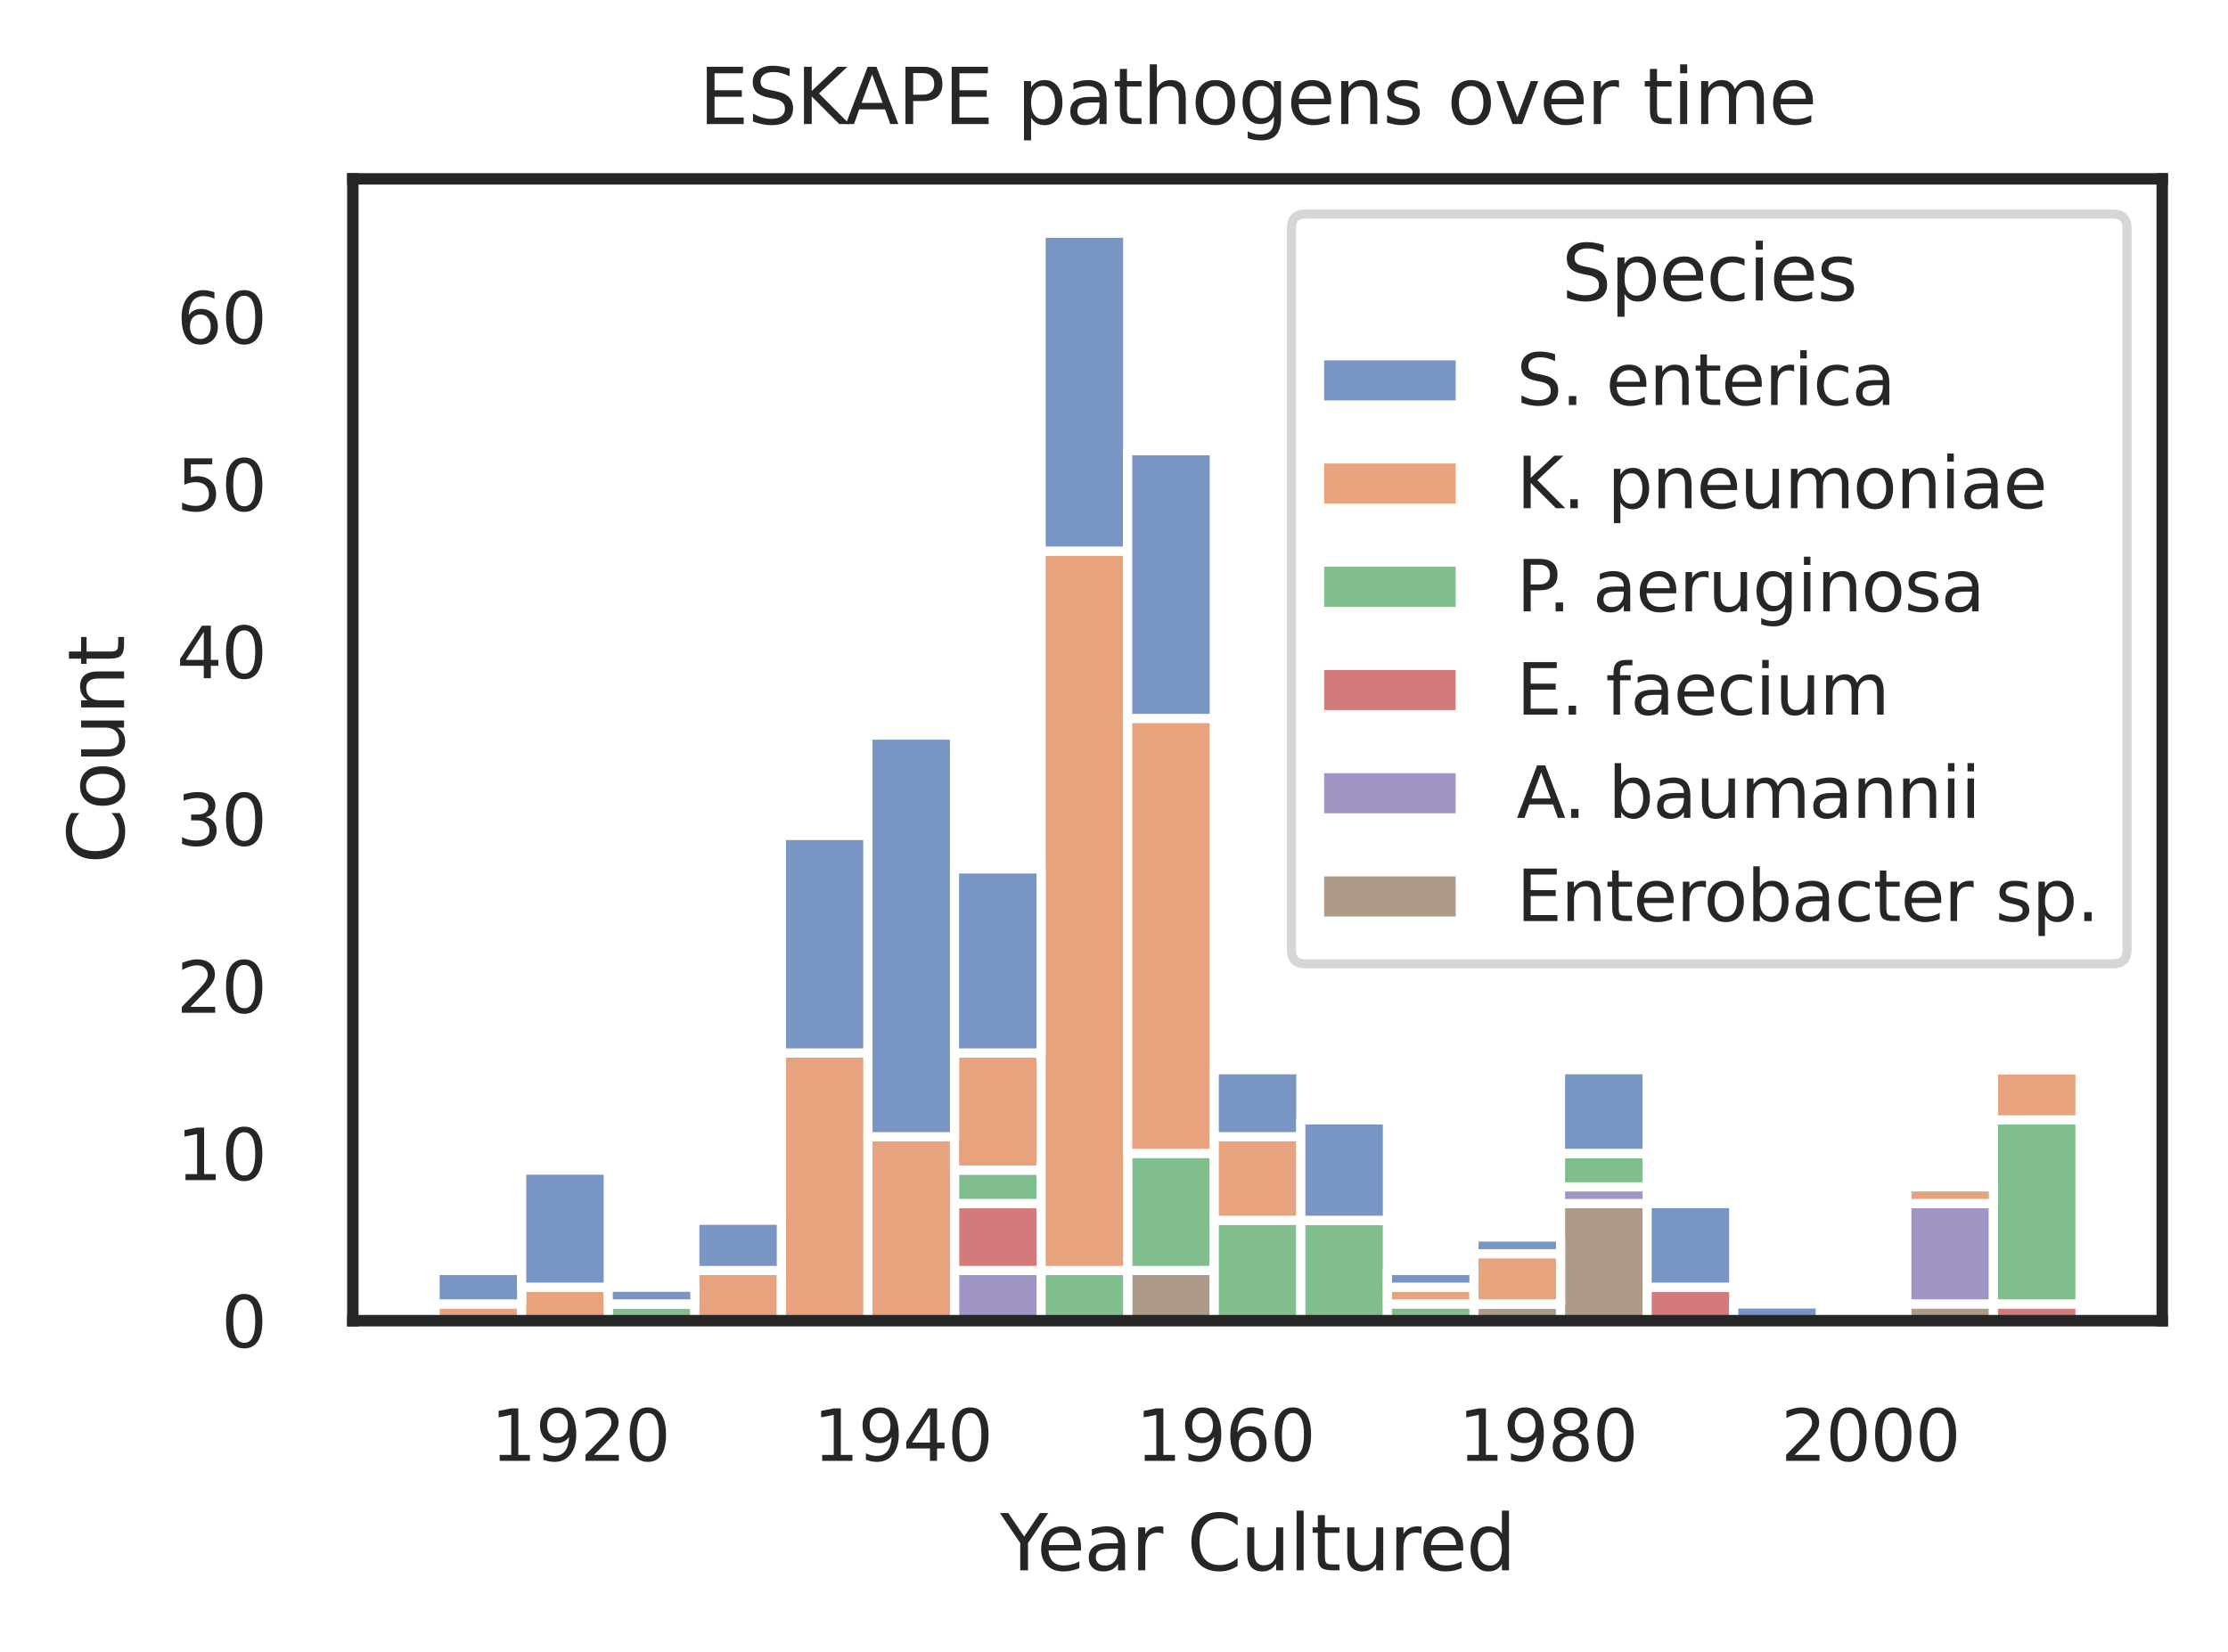 <?xml version="1.0" encoding="utf-8" standalone="no"?>
<!DOCTYPE svg PUBLIC "-//W3C//DTD SVG 1.1//EN"
  "http://www.w3.org/Graphics/SVG/1.1/DTD/svg11.dtd">
<svg xmlns:xlink="http://www.w3.org/1999/xlink" width="243.918pt" height="180.892pt" viewBox="0 0 243.918 180.892" xmlns="http://www.w3.org/2000/svg" version="1.1">
 <defs>
  <style type="text/css">*{stroke-linejoin: round; stroke-linecap: butt}</style>
 </defs>
 <g id="figure_1">
  <g id="patch_1">
   <path d="M 0 180.892 
L 243.918 180.892 
L 243.918 0 
L 0 0 
z
" style="fill: #ffffff"/>
  </g>
  <g id="axes_1">
   <g id="patch_2">
    <path d="M 38.628 144.611 
L 236.718 144.611 
L 236.718 19.583 
L 38.628 19.583 
z
" style="fill: #ffffff"/>
   </g>
   <g id="matplotlib.axis_1">
    <g id="xtick_1">
     <g id="text_1">
      <!-- 1920 -->
      <g style="fill: #262626" transform="translate(53.723 159.961)scale(0.077 -0.077)">
       <defs>
        <path id="DejaVuSans-31" d="M 794 531 
L 1825 531 
L 1825 4091 
L 703 3866 
L 703 4441 
L 1819 4666 
L 2450 4666 
L 2450 531 
L 3481 531 
L 3481 0 
L 794 0 
L 794 531 
z
" transform="scale(0.016)"/>
        <path id="DejaVuSans-39" d="M 703 97 
L 703 672 
Q 941 559 1184 500 
Q 1428 441 1663 441 
Q 2288 441 2617 861 
Q 2947 1281 2994 2138 
Q 2813 1869 2534 1725 
Q 2256 1581 1919 1581 
Q 1219 1581 811 2004 
Q 403 2428 403 3163 
Q 403 3881 828 4315 
Q 1253 4750 1959 4750 
Q 2769 4750 3195 4129 
Q 3622 3509 3622 2328 
Q 3622 1225 3098 567 
Q 2575 -91 1691 -91 
Q 1453 -91 1209 -44 
Q 966 3 703 97 
z
M 1959 2075 
Q 2384 2075 2632 2365 
Q 2881 2656 2881 3163 
Q 2881 3666 2632 3958 
Q 2384 4250 1959 4250 
Q 1534 4250 1286 3958 
Q 1038 3666 1038 3163 
Q 1038 2656 1286 2365 
Q 1534 2075 1959 2075 
z
" transform="scale(0.016)"/>
        <path id="DejaVuSans-32" d="M 1228 531 
L 3431 531 
L 3431 0 
L 469 0 
L 469 531 
Q 828 903 1448 1529 
Q 2069 2156 2228 2338 
Q 2531 2678 2651 2914 
Q 2772 3150 2772 3378 
Q 2772 3750 2511 3984 
Q 2250 4219 1831 4219 
Q 1534 4219 1204 4116 
Q 875 4013 500 3803 
L 500 4441 
Q 881 4594 1212 4672 
Q 1544 4750 1819 4750 
Q 2544 4750 2975 4387 
Q 3406 4025 3406 3419 
Q 3406 3131 3298 2873 
Q 3191 2616 2906 2266 
Q 2828 2175 2409 1742 
Q 1991 1309 1228 531 
z
" transform="scale(0.016)"/>
        <path id="DejaVuSans-30" d="M 2034 4250 
Q 1547 4250 1301 3770 
Q 1056 3291 1056 2328 
Q 1056 1369 1301 889 
Q 1547 409 2034 409 
Q 2525 409 2770 889 
Q 3016 1369 3016 2328 
Q 3016 3291 2770 3770 
Q 2525 4250 2034 4250 
z
M 2034 4750 
Q 2819 4750 3233 4129 
Q 3647 3509 3647 2328 
Q 3647 1150 3233 529 
Q 2819 -91 2034 -91 
Q 1250 -91 836 529 
Q 422 1150 422 2328 
Q 422 3509 836 4129 
Q 1250 4750 2034 4750 
z
" transform="scale(0.016)"/>
       </defs>
       <use xlink:href="#DejaVuSans-31"/>
       <use xlink:href="#DejaVuSans-39" x="63.623"/>
       <use xlink:href="#DejaVuSans-32" x="127.246"/>
       <use xlink:href="#DejaVuSans-30" x="190.869"/>
      </g>
     </g>
    </g>
    <g id="xtick_2">
     <g id="text_2">
      <!-- 1940 -->
      <g style="fill: #262626" transform="translate(89.033 159.961)scale(0.077 -0.077)">
       <defs>
        <path id="DejaVuSans-34" d="M 2419 4116 
L 825 1625 
L 2419 1625 
L 2419 4116 
z
M 2253 4666 
L 3047 4666 
L 3047 1625 
L 3713 1625 
L 3713 1100 
L 3047 1100 
L 3047 0 
L 2419 0 
L 2419 1100 
L 313 1100 
L 313 1709 
L 2253 4666 
z
" transform="scale(0.016)"/>
       </defs>
       <use xlink:href="#DejaVuSans-31"/>
       <use xlink:href="#DejaVuSans-39" x="63.623"/>
       <use xlink:href="#DejaVuSans-34" x="127.246"/>
       <use xlink:href="#DejaVuSans-30" x="190.869"/>
      </g>
     </g>
    </g>
    <g id="xtick_3">
     <g id="text_3">
      <!-- 1960 -->
      <g style="fill: #262626" transform="translate(124.344 159.961)scale(0.077 -0.077)">
       <defs>
        <path id="DejaVuSans-36" d="M 2113 2584 
Q 1688 2584 1439 2293 
Q 1191 2003 1191 1497 
Q 1191 994 1439 701 
Q 1688 409 2113 409 
Q 2538 409 2786 701 
Q 3034 994 3034 1497 
Q 3034 2003 2786 2293 
Q 2538 2584 2113 2584 
z
M 3366 4563 
L 3366 3988 
Q 3128 4100 2886 4159 
Q 2644 4219 2406 4219 
Q 1781 4219 1451 3797 
Q 1122 3375 1075 2522 
Q 1259 2794 1537 2939 
Q 1816 3084 2150 3084 
Q 2853 3084 3261 2657 
Q 3669 2231 3669 1497 
Q 3669 778 3244 343 
Q 2819 -91 2113 -91 
Q 1303 -91 875 529 
Q 447 1150 447 2328 
Q 447 3434 972 4092 
Q 1497 4750 2381 4750 
Q 2619 4750 2861 4703 
Q 3103 4656 3366 4563 
z
" transform="scale(0.016)"/>
       </defs>
       <use xlink:href="#DejaVuSans-31"/>
       <use xlink:href="#DejaVuSans-39" x="63.623"/>
       <use xlink:href="#DejaVuSans-36" x="127.246"/>
       <use xlink:href="#DejaVuSans-30" x="190.869"/>
      </g>
     </g>
    </g>
    <g id="xtick_4">
     <g id="text_4">
      <!-- 1980 -->
      <g style="fill: #262626" transform="translate(159.654 159.961)scale(0.077 -0.077)">
       <defs>
        <path id="DejaVuSans-38" d="M 2034 2216 
Q 1584 2216 1326 1975 
Q 1069 1734 1069 1313 
Q 1069 891 1326 650 
Q 1584 409 2034 409 
Q 2484 409 2743 651 
Q 3003 894 3003 1313 
Q 3003 1734 2745 1975 
Q 2488 2216 2034 2216 
z
M 1403 2484 
Q 997 2584 770 2862 
Q 544 3141 544 3541 
Q 544 4100 942 4425 
Q 1341 4750 2034 4750 
Q 2731 4750 3128 4425 
Q 3525 4100 3525 3541 
Q 3525 3141 3298 2862 
Q 3072 2584 2669 2484 
Q 3125 2378 3379 2068 
Q 3634 1759 3634 1313 
Q 3634 634 3220 271 
Q 2806 -91 2034 -91 
Q 1263 -91 848 271 
Q 434 634 434 1313 
Q 434 1759 690 2068 
Q 947 2378 1403 2484 
z
M 1172 3481 
Q 1172 3119 1398 2916 
Q 1625 2713 2034 2713 
Q 2441 2713 2670 2916 
Q 2900 3119 2900 3481 
Q 2900 3844 2670 4047 
Q 2441 4250 2034 4250 
Q 1625 4250 1398 4047 
Q 1172 3844 1172 3481 
z
" transform="scale(0.016)"/>
       </defs>
       <use xlink:href="#DejaVuSans-31"/>
       <use xlink:href="#DejaVuSans-39" x="63.623"/>
       <use xlink:href="#DejaVuSans-38" x="127.246"/>
       <use xlink:href="#DejaVuSans-30" x="190.869"/>
      </g>
     </g>
    </g>
    <g id="xtick_5">
     <g id="text_5">
      <!-- 2000 -->
      <g style="fill: #262626" transform="translate(194.964 159.961)scale(0.077 -0.077)">
       <use xlink:href="#DejaVuSans-32"/>
       <use xlink:href="#DejaVuSans-30" x="63.623"/>
       <use xlink:href="#DejaVuSans-30" x="127.246"/>
       <use xlink:href="#DejaVuSans-30" x="190.869"/>
      </g>
     </g>
    </g>
    <g id="text_6">
     <!-- Year Cultured -->
     <g style="fill: #262626" transform="translate(109.492 171.946)scale(0.084 -0.084)">
      <defs>
       <path id="DejaVuSans-59" d="M -13 4666 
L 666 4666 
L 1959 2747 
L 3244 4666 
L 3922 4666 
L 2272 2222 
L 2272 0 
L 1638 0 
L 1638 2222 
L -13 4666 
z
" transform="scale(0.016)"/>
       <path id="DejaVuSans-65" d="M 3597 1894 
L 3597 1613 
L 953 1613 
Q 991 1019 1311 708 
Q 1631 397 2203 397 
Q 2534 397 2845 478 
Q 3156 559 3463 722 
L 3463 178 
Q 3153 47 2828 -22 
Q 2503 -91 2169 -91 
Q 1331 -91 842 396 
Q 353 884 353 1716 
Q 353 2575 817 3079 
Q 1281 3584 2069 3584 
Q 2775 3584 3186 3129 
Q 3597 2675 3597 1894 
z
M 3022 2063 
Q 3016 2534 2758 2815 
Q 2500 3097 2075 3097 
Q 1594 3097 1305 2825 
Q 1016 2553 972 2059 
L 3022 2063 
z
" transform="scale(0.016)"/>
       <path id="DejaVuSans-61" d="M 2194 1759 
Q 1497 1759 1228 1600 
Q 959 1441 959 1056 
Q 959 750 1161 570 
Q 1363 391 1709 391 
Q 2188 391 2477 730 
Q 2766 1069 2766 1631 
L 2766 1759 
L 2194 1759 
z
M 3341 1997 
L 3341 0 
L 2766 0 
L 2766 531 
Q 2569 213 2275 61 
Q 1981 -91 1556 -91 
Q 1019 -91 701 211 
Q 384 513 384 1019 
Q 384 1609 779 1909 
Q 1175 2209 1959 2209 
L 2766 2209 
L 2766 2266 
Q 2766 2663 2505 2880 
Q 2244 3097 1772 3097 
Q 1472 3097 1187 3025 
Q 903 2953 641 2809 
L 641 3341 
Q 956 3463 1253 3523 
Q 1550 3584 1831 3584 
Q 2591 3584 2966 3190 
Q 3341 2797 3341 1997 
z
" transform="scale(0.016)"/>
       <path id="DejaVuSans-72" d="M 2631 2963 
Q 2534 3019 2420 3045 
Q 2306 3072 2169 3072 
Q 1681 3072 1420 2755 
Q 1159 2438 1159 1844 
L 1159 0 
L 581 0 
L 581 3500 
L 1159 3500 
L 1159 2956 
Q 1341 3275 1631 3429 
Q 1922 3584 2338 3584 
Q 2397 3584 2469 3576 
Q 2541 3569 2628 3553 
L 2631 2963 
z
" transform="scale(0.016)"/>
       <path id="DejaVuSans-20" transform="scale(0.016)"/>
       <path id="DejaVuSans-43" d="M 4122 4306 
L 4122 3641 
Q 3803 3938 3442 4084 
Q 3081 4231 2675 4231 
Q 1875 4231 1450 3742 
Q 1025 3253 1025 2328 
Q 1025 1406 1450 917 
Q 1875 428 2675 428 
Q 3081 428 3442 575 
Q 3803 722 4122 1019 
L 4122 359 
Q 3791 134 3420 21 
Q 3050 -91 2638 -91 
Q 1578 -91 968 557 
Q 359 1206 359 2328 
Q 359 3453 968 4101 
Q 1578 4750 2638 4750 
Q 3056 4750 3426 4639 
Q 3797 4528 4122 4306 
z
" transform="scale(0.016)"/>
       <path id="DejaVuSans-75" d="M 544 1381 
L 544 3500 
L 1119 3500 
L 1119 1403 
Q 1119 906 1312 657 
Q 1506 409 1894 409 
Q 2359 409 2629 706 
Q 2900 1003 2900 1516 
L 2900 3500 
L 3475 3500 
L 3475 0 
L 2900 0 
L 2900 538 
Q 2691 219 2414 64 
Q 2138 -91 1772 -91 
Q 1169 -91 856 284 
Q 544 659 544 1381 
z
M 1991 3584 
L 1991 3584 
z
" transform="scale(0.016)"/>
       <path id="DejaVuSans-6c" d="M 603 4863 
L 1178 4863 
L 1178 0 
L 603 0 
L 603 4863 
z
" transform="scale(0.016)"/>
       <path id="DejaVuSans-74" d="M 1172 4494 
L 1172 3500 
L 2356 3500 
L 2356 3053 
L 1172 3053 
L 1172 1153 
Q 1172 725 1289 603 
Q 1406 481 1766 481 
L 2356 481 
L 2356 0 
L 1766 0 
Q 1100 0 847 248 
Q 594 497 594 1153 
L 594 3053 
L 172 3053 
L 172 3500 
L 594 3500 
L 594 4494 
L 1172 4494 
z
" transform="scale(0.016)"/>
       <path id="DejaVuSans-64" d="M 2906 2969 
L 2906 4863 
L 3481 4863 
L 3481 0 
L 2906 0 
L 2906 525 
Q 2725 213 2448 61 
Q 2172 -91 1784 -91 
Q 1150 -91 751 415 
Q 353 922 353 1747 
Q 353 2572 751 3078 
Q 1150 3584 1784 3584 
Q 2172 3584 2448 3432 
Q 2725 3281 2906 2969 
z
M 947 1747 
Q 947 1113 1208 752 
Q 1469 391 1925 391 
Q 2381 391 2643 752 
Q 2906 1113 2906 1747 
Q 2906 2381 2643 2742 
Q 2381 3103 1925 3103 
Q 1469 3103 1208 2742 
Q 947 2381 947 1747 
z
" transform="scale(0.016)"/>
      </defs>
      <use xlink:href="#DejaVuSans-59"/>
      <use xlink:href="#DejaVuSans-65" x="47.834"/>
      <use xlink:href="#DejaVuSans-61" x="109.357"/>
      <use xlink:href="#DejaVuSans-72" x="170.637"/>
      <use xlink:href="#DejaVuSans-20" x="211.75"/>
      <use xlink:href="#DejaVuSans-43" x="243.537"/>
      <use xlink:href="#DejaVuSans-75" x="313.361"/>
      <use xlink:href="#DejaVuSans-6c" x="376.74"/>
      <use xlink:href="#DejaVuSans-74" x="404.523"/>
      <use xlink:href="#DejaVuSans-75" x="443.732"/>
      <use xlink:href="#DejaVuSans-72" x="507.111"/>
      <use xlink:href="#DejaVuSans-65" x="545.975"/>
      <use xlink:href="#DejaVuSans-64" x="607.498"/>
     </g>
    </g>
   </g>
   <g id="matplotlib.axis_2">
    <g id="ytick_1">
     <g id="text_7">
      <!-- 0 -->
      <g style="fill: #262626" transform="translate(24.229 147.536)scale(0.077 -0.077)">
       <use xlink:href="#DejaVuSans-30"/>
      </g>
     </g>
    </g>
    <g id="ytick_2">
     <g id="text_8">
      <!-- 10 -->
      <g style="fill: #262626" transform="translate(19.33 129.217)scale(0.077 -0.077)">
       <use xlink:href="#DejaVuSans-31"/>
       <use xlink:href="#DejaVuSans-30" x="63.623"/>
      </g>
     </g>
    </g>
    <g id="ytick_3">
     <g id="text_9">
      <!-- 20 -->
      <g style="fill: #262626" transform="translate(19.33 110.898)scale(0.077 -0.077)">
       <use xlink:href="#DejaVuSans-32"/>
       <use xlink:href="#DejaVuSans-30" x="63.623"/>
      </g>
     </g>
    </g>
    <g id="ytick_4">
     <g id="text_10">
      <!-- 30 -->
      <g style="fill: #262626" transform="translate(19.33 92.579)scale(0.077 -0.077)">
       <defs>
        <path id="DejaVuSans-33" d="M 2597 2516 
Q 3050 2419 3304 2112 
Q 3559 1806 3559 1356 
Q 3559 666 3084 287 
Q 2609 -91 1734 -91 
Q 1441 -91 1130 -33 
Q 819 25 488 141 
L 488 750 
Q 750 597 1062 519 
Q 1375 441 1716 441 
Q 2309 441 2620 675 
Q 2931 909 2931 1356 
Q 2931 1769 2642 2001 
Q 2353 2234 1838 2234 
L 1294 2234 
L 1294 2753 
L 1863 2753 
Q 2328 2753 2575 2939 
Q 2822 3125 2822 3475 
Q 2822 3834 2567 4026 
Q 2313 4219 1838 4219 
Q 1578 4219 1281 4162 
Q 984 4106 628 3988 
L 628 4550 
Q 988 4650 1302 4700 
Q 1616 4750 1894 4750 
Q 2613 4750 3031 4423 
Q 3450 4097 3450 3541 
Q 3450 3153 3228 2886 
Q 3006 2619 2597 2516 
z
" transform="scale(0.016)"/>
       </defs>
       <use xlink:href="#DejaVuSans-33"/>
       <use xlink:href="#DejaVuSans-30" x="63.623"/>
      </g>
     </g>
    </g>
    <g id="ytick_5">
     <g id="text_11">
      <!-- 40 -->
      <g style="fill: #262626" transform="translate(19.33 74.26)scale(0.077 -0.077)">
       <use xlink:href="#DejaVuSans-34"/>
       <use xlink:href="#DejaVuSans-30" x="63.623"/>
      </g>
     </g>
    </g>
    <g id="ytick_6">
     <g id="text_12">
      <!-- 50 -->
      <g style="fill: #262626" transform="translate(19.33 55.94)scale(0.077 -0.077)">
       <defs>
        <path id="DejaVuSans-35" d="M 691 4666 
L 3169 4666 
L 3169 4134 
L 1269 4134 
L 1269 2991 
Q 1406 3038 1543 3061 
Q 1681 3084 1819 3084 
Q 2600 3084 3056 2656 
Q 3513 2228 3513 1497 
Q 3513 744 3044 326 
Q 2575 -91 1722 -91 
Q 1428 -91 1123 -41 
Q 819 9 494 109 
L 494 744 
Q 775 591 1075 516 
Q 1375 441 1709 441 
Q 2250 441 2565 725 
Q 2881 1009 2881 1497 
Q 2881 1984 2565 2268 
Q 2250 2553 1709 2553 
Q 1456 2553 1204 2497 
Q 953 2441 691 2322 
L 691 4666 
z
" transform="scale(0.016)"/>
       </defs>
       <use xlink:href="#DejaVuSans-35"/>
       <use xlink:href="#DejaVuSans-30" x="63.623"/>
      </g>
     </g>
    </g>
    <g id="ytick_7">
     <g id="text_13">
      <!-- 60 -->
      <g style="fill: #262626" transform="translate(19.33 37.621)scale(0.077 -0.077)">
       <use xlink:href="#DejaVuSans-36"/>
       <use xlink:href="#DejaVuSans-30" x="63.623"/>
      </g>
     </g>
    </g>
    <g id="text_14">
     <!-- Count -->
     <g style="fill: #262626" transform="translate(13.583 94.569)rotate(-90)scale(0.084 -0.084)">
      <defs>
       <path id="DejaVuSans-6f" d="M 1959 3097 
Q 1497 3097 1228 2736 
Q 959 2375 959 1747 
Q 959 1119 1226 758 
Q 1494 397 1959 397 
Q 2419 397 2687 759 
Q 2956 1122 2956 1747 
Q 2956 2369 2687 2733 
Q 2419 3097 1959 3097 
z
M 1959 3584 
Q 2709 3584 3137 3096 
Q 3566 2609 3566 1747 
Q 3566 888 3137 398 
Q 2709 -91 1959 -91 
Q 1206 -91 779 398 
Q 353 888 353 1747 
Q 353 2609 779 3096 
Q 1206 3584 1959 3584 
z
" transform="scale(0.016)"/>
       <path id="DejaVuSans-6e" d="M 3513 2113 
L 3513 0 
L 2938 0 
L 2938 2094 
Q 2938 2591 2744 2837 
Q 2550 3084 2163 3084 
Q 1697 3084 1428 2787 
Q 1159 2491 1159 1978 
L 1159 0 
L 581 0 
L 581 3500 
L 1159 3500 
L 1159 2956 
Q 1366 3272 1645 3428 
Q 1925 3584 2291 3584 
Q 2894 3584 3203 3211 
Q 3513 2838 3513 2113 
z
" transform="scale(0.016)"/>
      </defs>
      <use xlink:href="#DejaVuSans-43"/>
      <use xlink:href="#DejaVuSans-6f" x="69.824"/>
      <use xlink:href="#DejaVuSans-75" x="131.006"/>
      <use xlink:href="#DejaVuSans-6e" x="194.385"/>
      <use xlink:href="#DejaVuSans-74" x="257.764"/>
     </g>
    </g>
   </g>
   <g id="patch_3">
    <path d="M 47.632 144.611 
L 57.11 144.611 
L 57.11 144.611 
L 47.632 144.611 
z
" clip-path="url(#p0ec509cd75)" style="fill: #937860; fill-opacity: 0.75; stroke: #ffffff; stroke-linejoin: miter"/>
   </g>
   <g id="patch_4">
    <path d="M 57.11 144.611 
L 66.588 144.611 
L 66.588 144.611 
L 57.11 144.611 
z
" clip-path="url(#p0ec509cd75)" style="fill: #937860; fill-opacity: 0.75; stroke: #ffffff; stroke-linejoin: miter"/>
   </g>
   <g id="patch_5">
    <path d="M 66.588 144.611 
L 76.066 144.611 
L 76.066 144.611 
L 66.588 144.611 
z
" clip-path="url(#p0ec509cd75)" style="fill: #937860; fill-opacity: 0.75; stroke: #ffffff; stroke-linejoin: miter"/>
   </g>
   <g id="patch_6">
    <path d="M 76.066 144.611 
L 85.544 144.611 
L 85.544 144.611 
L 76.066 144.611 
z
" clip-path="url(#p0ec509cd75)" style="fill: #937860; fill-opacity: 0.75; stroke: #ffffff; stroke-linejoin: miter"/>
   </g>
   <g id="patch_7">
    <path d="M 85.544 144.611 
L 95.022 144.611 
L 95.022 144.611 
L 85.544 144.611 
z
" clip-path="url(#p0ec509cd75)" style="fill: #937860; fill-opacity: 0.75; stroke: #ffffff; stroke-linejoin: miter"/>
   </g>
   <g id="patch_8">
    <path d="M 95.022 144.611 
L 104.5 144.611 
L 104.5 144.611 
L 95.022 144.611 
z
" clip-path="url(#p0ec509cd75)" style="fill: #937860; fill-opacity: 0.75; stroke: #ffffff; stroke-linejoin: miter"/>
   </g>
   <g id="patch_9">
    <path d="M 104.5 144.611 
L 113.978 144.611 
L 113.978 144.611 
L 104.5 144.611 
z
" clip-path="url(#p0ec509cd75)" style="fill: #937860; fill-opacity: 0.75; stroke: #ffffff; stroke-linejoin: miter"/>
   </g>
   <g id="patch_10">
    <path d="M 113.978 144.611 
L 123.456 144.611 
L 123.456 144.611 
L 113.978 144.611 
z
" clip-path="url(#p0ec509cd75)" style="fill: #937860; fill-opacity: 0.75; stroke: #ffffff; stroke-linejoin: miter"/>
   </g>
   <g id="patch_11">
    <path d="M 123.456 144.611 
L 132.934 144.611 
L 132.934 139.115 
L 123.456 139.115 
z
" clip-path="url(#p0ec509cd75)" style="fill: #937860; fill-opacity: 0.75; stroke: #ffffff; stroke-linejoin: miter"/>
   </g>
   <g id="patch_12">
    <path d="M 132.934 144.611 
L 142.412 144.611 
L 142.412 144.611 
L 132.934 144.611 
z
" clip-path="url(#p0ec509cd75)" style="fill: #937860; fill-opacity: 0.75; stroke: #ffffff; stroke-linejoin: miter"/>
   </g>
   <g id="patch_13">
    <path d="M 142.412 144.611 
L 151.89 144.611 
L 151.89 144.611 
L 142.412 144.611 
z
" clip-path="url(#p0ec509cd75)" style="fill: #937860; fill-opacity: 0.75; stroke: #ffffff; stroke-linejoin: miter"/>
   </g>
   <g id="patch_14">
    <path d="M 151.89 144.611 
L 161.368 144.611 
L 161.368 144.611 
L 151.89 144.611 
z
" clip-path="url(#p0ec509cd75)" style="fill: #937860; fill-opacity: 0.75; stroke: #ffffff; stroke-linejoin: miter"/>
   </g>
   <g id="patch_15">
    <path d="M 161.368 144.611 
L 170.846 144.611 
L 170.846 142.779 
L 161.368 142.779 
z
" clip-path="url(#p0ec509cd75)" style="fill: #937860; fill-opacity: 0.75; stroke: #ffffff; stroke-linejoin: miter"/>
   </g>
   <g id="patch_16">
    <path d="M 170.846 144.611 
L 180.324 144.611 
L 180.324 131.787 
L 170.846 131.787 
z
" clip-path="url(#p0ec509cd75)" style="fill: #937860; fill-opacity: 0.75; stroke: #ffffff; stroke-linejoin: miter"/>
   </g>
   <g id="patch_17">
    <path d="M 180.324 144.611 
L 189.802 144.611 
L 189.802 144.611 
L 180.324 144.611 
z
" clip-path="url(#p0ec509cd75)" style="fill: #937860; fill-opacity: 0.75; stroke: #ffffff; stroke-linejoin: miter"/>
   </g>
   <g id="patch_18">
    <path d="M 189.802 144.611 
L 199.28 144.611 
L 199.28 144.611 
L 189.802 144.611 
z
" clip-path="url(#p0ec509cd75)" style="fill: #937860; fill-opacity: 0.75; stroke: #ffffff; stroke-linejoin: miter"/>
   </g>
   <g id="patch_19">
    <path d="M 199.28 144.611 
L 208.758 144.611 
L 208.758 144.611 
L 199.28 144.611 
z
" clip-path="url(#p0ec509cd75)" style="fill: #937860; fill-opacity: 0.75; stroke: #ffffff; stroke-linejoin: miter"/>
   </g>
   <g id="patch_20">
    <path d="M 208.758 144.611 
L 218.236 144.611 
L 218.236 142.779 
L 208.758 142.779 
z
" clip-path="url(#p0ec509cd75)" style="fill: #937860; fill-opacity: 0.75; stroke: #ffffff; stroke-linejoin: miter"/>
   </g>
   <g id="patch_21">
    <path d="M 218.236 144.611 
L 227.714 144.611 
L 227.714 144.611 
L 218.236 144.611 
z
" clip-path="url(#p0ec509cd75)" style="fill: #937860; fill-opacity: 0.75; stroke: #ffffff; stroke-linejoin: miter"/>
   </g>
   <g id="patch_22">
    <path d="M 47.632 144.611 
L 57.11 144.611 
L 57.11 144.611 
L 47.632 144.611 
z
" clip-path="url(#p0ec509cd75)" style="fill: #8172b3; fill-opacity: 0.75; stroke: #ffffff; stroke-linejoin: miter"/>
   </g>
   <g id="patch_23">
    <path d="M 57.11 144.611 
L 66.588 144.611 
L 66.588 144.611 
L 57.11 144.611 
z
" clip-path="url(#p0ec509cd75)" style="fill: #8172b3; fill-opacity: 0.75; stroke: #ffffff; stroke-linejoin: miter"/>
   </g>
   <g id="patch_24">
    <path d="M 66.588 144.611 
L 76.066 144.611 
L 76.066 144.611 
L 66.588 144.611 
z
" clip-path="url(#p0ec509cd75)" style="fill: #8172b3; fill-opacity: 0.75; stroke: #ffffff; stroke-linejoin: miter"/>
   </g>
   <g id="patch_25">
    <path d="M 76.066 144.611 
L 85.544 144.611 
L 85.544 144.611 
L 76.066 144.611 
z
" clip-path="url(#p0ec509cd75)" style="fill: #8172b3; fill-opacity: 0.75; stroke: #ffffff; stroke-linejoin: miter"/>
   </g>
   <g id="patch_26">
    <path d="M 85.544 144.611 
L 95.022 144.611 
L 95.022 144.611 
L 85.544 144.611 
z
" clip-path="url(#p0ec509cd75)" style="fill: #8172b3; fill-opacity: 0.75; stroke: #ffffff; stroke-linejoin: miter"/>
   </g>
   <g id="patch_27">
    <path d="M 95.022 144.611 
L 104.5 144.611 
L 104.5 144.611 
L 95.022 144.611 
z
" clip-path="url(#p0ec509cd75)" style="fill: #8172b3; fill-opacity: 0.75; stroke: #ffffff; stroke-linejoin: miter"/>
   </g>
   <g id="patch_28">
    <path d="M 104.5 144.611 
L 113.978 144.611 
L 113.978 139.115 
L 104.5 139.115 
z
" clip-path="url(#p0ec509cd75)" style="fill: #8172b3; fill-opacity: 0.75; stroke: #ffffff; stroke-linejoin: miter"/>
   </g>
   <g id="patch_29">
    <path d="M 113.978 144.611 
L 123.456 144.611 
L 123.456 144.611 
L 113.978 144.611 
z
" clip-path="url(#p0ec509cd75)" style="fill: #8172b3; fill-opacity: 0.75; stroke: #ffffff; stroke-linejoin: miter"/>
   </g>
   <g id="patch_30">
    <path d="M 123.456 139.115 
L 132.934 139.115 
L 132.934 139.115 
L 123.456 139.115 
z
" clip-path="url(#p0ec509cd75)" style="fill: #8172b3; fill-opacity: 0.75; stroke: #ffffff; stroke-linejoin: miter"/>
   </g>
   <g id="patch_31">
    <path d="M 132.934 144.611 
L 142.412 144.611 
L 142.412 144.611 
L 132.934 144.611 
z
" clip-path="url(#p0ec509cd75)" style="fill: #8172b3; fill-opacity: 0.75; stroke: #ffffff; stroke-linejoin: miter"/>
   </g>
   <g id="patch_32">
    <path d="M 142.412 144.611 
L 151.89 144.611 
L 151.89 144.611 
L 142.412 144.611 
z
" clip-path="url(#p0ec509cd75)" style="fill: #8172b3; fill-opacity: 0.75; stroke: #ffffff; stroke-linejoin: miter"/>
   </g>
   <g id="patch_33">
    <path d="M 151.89 144.611 
L 161.368 144.611 
L 161.368 144.611 
L 151.89 144.611 
z
" clip-path="url(#p0ec509cd75)" style="fill: #8172b3; fill-opacity: 0.75; stroke: #ffffff; stroke-linejoin: miter"/>
   </g>
   <g id="patch_34">
    <path d="M 161.368 142.779 
L 170.846 142.779 
L 170.846 142.779 
L 161.368 142.779 
z
" clip-path="url(#p0ec509cd75)" style="fill: #8172b3; fill-opacity: 0.75; stroke: #ffffff; stroke-linejoin: miter"/>
   </g>
   <g id="patch_35">
    <path d="M 170.846 131.787 
L 180.324 131.787 
L 180.324 129.955 
L 170.846 129.955 
z
" clip-path="url(#p0ec509cd75)" style="fill: #8172b3; fill-opacity: 0.75; stroke: #ffffff; stroke-linejoin: miter"/>
   </g>
   <g id="patch_36">
    <path d="M 180.324 144.611 
L 189.802 144.611 
L 189.802 144.611 
L 180.324 144.611 
z
" clip-path="url(#p0ec509cd75)" style="fill: #8172b3; fill-opacity: 0.75; stroke: #ffffff; stroke-linejoin: miter"/>
   </g>
   <g id="patch_37">
    <path d="M 189.802 144.611 
L 199.28 144.611 
L 199.28 144.611 
L 189.802 144.611 
z
" clip-path="url(#p0ec509cd75)" style="fill: #8172b3; fill-opacity: 0.75; stroke: #ffffff; stroke-linejoin: miter"/>
   </g>
   <g id="patch_38">
    <path d="M 199.28 144.611 
L 208.758 144.611 
L 208.758 144.611 
L 199.28 144.611 
z
" clip-path="url(#p0ec509cd75)" style="fill: #8172b3; fill-opacity: 0.75; stroke: #ffffff; stroke-linejoin: miter"/>
   </g>
   <g id="patch_39">
    <path d="M 208.758 142.779 
L 218.236 142.779 
L 218.236 131.787 
L 208.758 131.787 
z
" clip-path="url(#p0ec509cd75)" style="fill: #8172b3; fill-opacity: 0.75; stroke: #ffffff; stroke-linejoin: miter"/>
   </g>
   <g id="patch_40">
    <path d="M 218.236 144.611 
L 227.714 144.611 
L 227.714 144.611 
L 218.236 144.611 
z
" clip-path="url(#p0ec509cd75)" style="fill: #8172b3; fill-opacity: 0.75; stroke: #ffffff; stroke-linejoin: miter"/>
   </g>
   <g id="patch_41">
    <path d="M 47.632 144.611 
L 57.11 144.611 
L 57.11 144.611 
L 47.632 144.611 
z
" clip-path="url(#p0ec509cd75)" style="fill: #c44e52; fill-opacity: 0.75; stroke: #ffffff; stroke-linejoin: miter"/>
   </g>
   <g id="patch_42">
    <path d="M 57.11 144.611 
L 66.588 144.611 
L 66.588 144.611 
L 57.11 144.611 
z
" clip-path="url(#p0ec509cd75)" style="fill: #c44e52; fill-opacity: 0.75; stroke: #ffffff; stroke-linejoin: miter"/>
   </g>
   <g id="patch_43">
    <path d="M 66.588 144.611 
L 76.066 144.611 
L 76.066 144.611 
L 66.588 144.611 
z
" clip-path="url(#p0ec509cd75)" style="fill: #c44e52; fill-opacity: 0.75; stroke: #ffffff; stroke-linejoin: miter"/>
   </g>
   <g id="patch_44">
    <path d="M 76.066 144.611 
L 85.544 144.611 
L 85.544 144.611 
L 76.066 144.611 
z
" clip-path="url(#p0ec509cd75)" style="fill: #c44e52; fill-opacity: 0.75; stroke: #ffffff; stroke-linejoin: miter"/>
   </g>
   <g id="patch_45">
    <path d="M 85.544 144.611 
L 95.022 144.611 
L 95.022 144.611 
L 85.544 144.611 
z
" clip-path="url(#p0ec509cd75)" style="fill: #c44e52; fill-opacity: 0.75; stroke: #ffffff; stroke-linejoin: miter"/>
   </g>
   <g id="patch_46">
    <path d="M 95.022 144.611 
L 104.5 144.611 
L 104.5 144.611 
L 95.022 144.611 
z
" clip-path="url(#p0ec509cd75)" style="fill: #c44e52; fill-opacity: 0.75; stroke: #ffffff; stroke-linejoin: miter"/>
   </g>
   <g id="patch_47">
    <path d="M 104.5 139.115 
L 113.978 139.115 
L 113.978 131.787 
L 104.5 131.787 
z
" clip-path="url(#p0ec509cd75)" style="fill: #c44e52; fill-opacity: 0.75; stroke: #ffffff; stroke-linejoin: miter"/>
   </g>
   <g id="patch_48">
    <path d="M 113.978 144.611 
L 123.456 144.611 
L 123.456 144.611 
L 113.978 144.611 
z
" clip-path="url(#p0ec509cd75)" style="fill: #c44e52; fill-opacity: 0.75; stroke: #ffffff; stroke-linejoin: miter"/>
   </g>
   <g id="patch_49">
    <path d="M 123.456 139.115 
L 132.934 139.115 
L 132.934 139.115 
L 123.456 139.115 
z
" clip-path="url(#p0ec509cd75)" style="fill: #c44e52; fill-opacity: 0.75; stroke: #ffffff; stroke-linejoin: miter"/>
   </g>
   <g id="patch_50">
    <path d="M 132.934 144.611 
L 142.412 144.611 
L 142.412 144.611 
L 132.934 144.611 
z
" clip-path="url(#p0ec509cd75)" style="fill: #c44e52; fill-opacity: 0.75; stroke: #ffffff; stroke-linejoin: miter"/>
   </g>
   <g id="patch_51">
    <path d="M 142.412 144.611 
L 151.89 144.611 
L 151.89 144.611 
L 142.412 144.611 
z
" clip-path="url(#p0ec509cd75)" style="fill: #c44e52; fill-opacity: 0.75; stroke: #ffffff; stroke-linejoin: miter"/>
   </g>
   <g id="patch_52">
    <path d="M 151.89 144.611 
L 161.368 144.611 
L 161.368 144.611 
L 151.89 144.611 
z
" clip-path="url(#p0ec509cd75)" style="fill: #c44e52; fill-opacity: 0.75; stroke: #ffffff; stroke-linejoin: miter"/>
   </g>
   <g id="patch_53">
    <path d="M 161.368 142.779 
L 170.846 142.779 
L 170.846 142.779 
L 161.368 142.779 
z
" clip-path="url(#p0ec509cd75)" style="fill: #c44e52; fill-opacity: 0.75; stroke: #ffffff; stroke-linejoin: miter"/>
   </g>
   <g id="patch_54">
    <path d="M 170.846 129.955 
L 180.324 129.955 
L 180.324 129.955 
L 170.846 129.955 
z
" clip-path="url(#p0ec509cd75)" style="fill: #c44e52; fill-opacity: 0.75; stroke: #ffffff; stroke-linejoin: miter"/>
   </g>
   <g id="patch_55">
    <path d="M 180.324 144.611 
L 189.802 144.611 
L 189.802 140.947 
L 180.324 140.947 
z
" clip-path="url(#p0ec509cd75)" style="fill: #c44e52; fill-opacity: 0.75; stroke: #ffffff; stroke-linejoin: miter"/>
   </g>
   <g id="patch_56">
    <path d="M 189.802 144.611 
L 199.28 144.611 
L 199.28 144.611 
L 189.802 144.611 
z
" clip-path="url(#p0ec509cd75)" style="fill: #c44e52; fill-opacity: 0.75; stroke: #ffffff; stroke-linejoin: miter"/>
   </g>
   <g id="patch_57">
    <path d="M 199.28 144.611 
L 208.758 144.611 
L 208.758 144.611 
L 199.28 144.611 
z
" clip-path="url(#p0ec509cd75)" style="fill: #c44e52; fill-opacity: 0.75; stroke: #ffffff; stroke-linejoin: miter"/>
   </g>
   <g id="patch_58">
    <path d="M 208.758 131.787 
L 218.236 131.787 
L 218.236 131.787 
L 208.758 131.787 
z
" clip-path="url(#p0ec509cd75)" style="fill: #c44e52; fill-opacity: 0.75; stroke: #ffffff; stroke-linejoin: miter"/>
   </g>
   <g id="patch_59">
    <path d="M 218.236 144.611 
L 227.714 144.611 
L 227.714 142.779 
L 218.236 142.779 
z
" clip-path="url(#p0ec509cd75)" style="fill: #c44e52; fill-opacity: 0.75; stroke: #ffffff; stroke-linejoin: miter"/>
   </g>
   <g id="patch_60">
    <path d="M 47.632 144.611 
L 57.11 144.611 
L 57.11 144.611 
L 47.632 144.611 
z
" clip-path="url(#p0ec509cd75)" style="fill: #55a868; fill-opacity: 0.75; stroke: #ffffff; stroke-linejoin: miter"/>
   </g>
   <g id="patch_61">
    <path d="M 57.11 144.611 
L 66.588 144.611 
L 66.588 144.611 
L 57.11 144.611 
z
" clip-path="url(#p0ec509cd75)" style="fill: #55a868; fill-opacity: 0.75; stroke: #ffffff; stroke-linejoin: miter"/>
   </g>
   <g id="patch_62">
    <path d="M 66.588 144.611 
L 76.066 144.611 
L 76.066 142.779 
L 66.588 142.779 
z
" clip-path="url(#p0ec509cd75)" style="fill: #55a868; fill-opacity: 0.75; stroke: #ffffff; stroke-linejoin: miter"/>
   </g>
   <g id="patch_63">
    <path d="M 76.066 144.611 
L 85.544 144.611 
L 85.544 144.611 
L 76.066 144.611 
z
" clip-path="url(#p0ec509cd75)" style="fill: #55a868; fill-opacity: 0.75; stroke: #ffffff; stroke-linejoin: miter"/>
   </g>
   <g id="patch_64">
    <path d="M 85.544 144.611 
L 95.022 144.611 
L 95.022 144.611 
L 85.544 144.611 
z
" clip-path="url(#p0ec509cd75)" style="fill: #55a868; fill-opacity: 0.75; stroke: #ffffff; stroke-linejoin: miter"/>
   </g>
   <g id="patch_65">
    <path d="M 95.022 144.611 
L 104.5 144.611 
L 104.5 144.611 
L 95.022 144.611 
z
" clip-path="url(#p0ec509cd75)" style="fill: #55a868; fill-opacity: 0.75; stroke: #ffffff; stroke-linejoin: miter"/>
   </g>
   <g id="patch_66">
    <path d="M 104.5 131.787 
L 113.978 131.787 
L 113.978 128.123 
L 104.5 128.123 
z
" clip-path="url(#p0ec509cd75)" style="fill: #55a868; fill-opacity: 0.75; stroke: #ffffff; stroke-linejoin: miter"/>
   </g>
   <g id="patch_67">
    <path d="M 113.978 144.611 
L 123.456 144.611 
L 123.456 139.115 
L 113.978 139.115 
z
" clip-path="url(#p0ec509cd75)" style="fill: #55a868; fill-opacity: 0.75; stroke: #ffffff; stroke-linejoin: miter"/>
   </g>
   <g id="patch_68">
    <path d="M 123.456 139.115 
L 132.934 139.115 
L 132.934 126.292 
L 123.456 126.292 
z
" clip-path="url(#p0ec509cd75)" style="fill: #55a868; fill-opacity: 0.75; stroke: #ffffff; stroke-linejoin: miter"/>
   </g>
   <g id="patch_69">
    <path d="M 132.934 144.611 
L 142.412 144.611 
L 142.412 133.619 
L 132.934 133.619 
z
" clip-path="url(#p0ec509cd75)" style="fill: #55a868; fill-opacity: 0.75; stroke: #ffffff; stroke-linejoin: miter"/>
   </g>
   <g id="patch_70">
    <path d="M 142.412 144.611 
L 151.89 144.611 
L 151.89 133.619 
L 142.412 133.619 
z
" clip-path="url(#p0ec509cd75)" style="fill: #55a868; fill-opacity: 0.75; stroke: #ffffff; stroke-linejoin: miter"/>
   </g>
   <g id="patch_71">
    <path d="M 151.89 144.611 
L 161.368 144.611 
L 161.368 142.779 
L 151.89 142.779 
z
" clip-path="url(#p0ec509cd75)" style="fill: #55a868; fill-opacity: 0.75; stroke: #ffffff; stroke-linejoin: miter"/>
   </g>
   <g id="patch_72">
    <path d="M 161.368 142.779 
L 170.846 142.779 
L 170.846 142.779 
L 161.368 142.779 
z
" clip-path="url(#p0ec509cd75)" style="fill: #55a868; fill-opacity: 0.75; stroke: #ffffff; stroke-linejoin: miter"/>
   </g>
   <g id="patch_73">
    <path d="M 170.846 129.955 
L 180.324 129.955 
L 180.324 126.292 
L 170.846 126.292 
z
" clip-path="url(#p0ec509cd75)" style="fill: #55a868; fill-opacity: 0.75; stroke: #ffffff; stroke-linejoin: miter"/>
   </g>
   <g id="patch_74">
    <path d="M 180.324 140.947 
L 189.802 140.947 
L 189.802 140.947 
L 180.324 140.947 
z
" clip-path="url(#p0ec509cd75)" style="fill: #55a868; fill-opacity: 0.75; stroke: #ffffff; stroke-linejoin: miter"/>
   </g>
   <g id="patch_75">
    <path d="M 189.802 144.611 
L 199.28 144.611 
L 199.28 144.611 
L 189.802 144.611 
z
" clip-path="url(#p0ec509cd75)" style="fill: #55a868; fill-opacity: 0.75; stroke: #ffffff; stroke-linejoin: miter"/>
   </g>
   <g id="patch_76">
    <path d="M 199.28 144.611 
L 208.758 144.611 
L 208.758 144.611 
L 199.28 144.611 
z
" clip-path="url(#p0ec509cd75)" style="fill: #55a868; fill-opacity: 0.75; stroke: #ffffff; stroke-linejoin: miter"/>
   </g>
   <g id="patch_77">
    <path d="M 208.758 131.787 
L 218.236 131.787 
L 218.236 131.787 
L 208.758 131.787 
z
" clip-path="url(#p0ec509cd75)" style="fill: #55a868; fill-opacity: 0.75; stroke: #ffffff; stroke-linejoin: miter"/>
   </g>
   <g id="patch_78">
    <path d="M 218.236 142.779 
L 227.714 142.779 
L 227.714 122.628 
L 218.236 122.628 
z
" clip-path="url(#p0ec509cd75)" style="fill: #55a868; fill-opacity: 0.75; stroke: #ffffff; stroke-linejoin: miter"/>
   </g>
   <g id="patch_79">
    <path d="M 47.632 144.611 
L 57.11 144.611 
L 57.11 142.779 
L 47.632 142.779 
z
" clip-path="url(#p0ec509cd75)" style="fill: #dd8452; fill-opacity: 0.75; stroke: #ffffff; stroke-linejoin: miter"/>
   </g>
   <g id="patch_80">
    <path d="M 57.11 144.611 
L 66.588 144.611 
L 66.588 140.947 
L 57.11 140.947 
z
" clip-path="url(#p0ec509cd75)" style="fill: #dd8452; fill-opacity: 0.75; stroke: #ffffff; stroke-linejoin: miter"/>
   </g>
   <g id="patch_81">
    <path d="M 66.588 142.779 
L 76.066 142.779 
L 76.066 142.779 
L 66.588 142.779 
z
" clip-path="url(#p0ec509cd75)" style="fill: #dd8452; fill-opacity: 0.75; stroke: #ffffff; stroke-linejoin: miter"/>
   </g>
   <g id="patch_82">
    <path d="M 76.066 144.611 
L 85.544 144.611 
L 85.544 139.115 
L 76.066 139.115 
z
" clip-path="url(#p0ec509cd75)" style="fill: #dd8452; fill-opacity: 0.75; stroke: #ffffff; stroke-linejoin: miter"/>
   </g>
   <g id="patch_83">
    <path d="M 85.544 144.611 
L 95.022 144.611 
L 95.022 115.3 
L 85.544 115.3 
z
" clip-path="url(#p0ec509cd75)" style="fill: #dd8452; fill-opacity: 0.75; stroke: #ffffff; stroke-linejoin: miter"/>
   </g>
   <g id="patch_84">
    <path d="M 95.022 144.611 
L 104.5 144.611 
L 104.5 124.46 
L 95.022 124.46 
z
" clip-path="url(#p0ec509cd75)" style="fill: #dd8452; fill-opacity: 0.75; stroke: #ffffff; stroke-linejoin: miter"/>
   </g>
   <g id="patch_85">
    <path d="M 104.5 128.123 
L 113.978 128.123 
L 113.978 115.3 
L 104.5 115.3 
z
" clip-path="url(#p0ec509cd75)" style="fill: #dd8452; fill-opacity: 0.75; stroke: #ffffff; stroke-linejoin: miter"/>
   </g>
   <g id="patch_86">
    <path d="M 113.978 139.115 
L 123.456 139.115 
L 123.456 60.343 
L 113.978 60.343 
z
" clip-path="url(#p0ec509cd75)" style="fill: #dd8452; fill-opacity: 0.75; stroke: #ffffff; stroke-linejoin: miter"/>
   </g>
   <g id="patch_87">
    <path d="M 123.456 126.292 
L 132.934 126.292 
L 132.934 78.662 
L 123.456 78.662 
z
" clip-path="url(#p0ec509cd75)" style="fill: #dd8452; fill-opacity: 0.75; stroke: #ffffff; stroke-linejoin: miter"/>
   </g>
   <g id="patch_88">
    <path d="M 132.934 133.619 
L 142.412 133.619 
L 142.412 124.46 
L 132.934 124.46 
z
" clip-path="url(#p0ec509cd75)" style="fill: #dd8452; fill-opacity: 0.75; stroke: #ffffff; stroke-linejoin: miter"/>
   </g>
   <g id="patch_89">
    <path d="M 142.412 133.619 
L 151.89 133.619 
L 151.89 133.619 
L 142.412 133.619 
z
" clip-path="url(#p0ec509cd75)" style="fill: #dd8452; fill-opacity: 0.75; stroke: #ffffff; stroke-linejoin: miter"/>
   </g>
   <g id="patch_90">
    <path d="M 151.89 142.779 
L 161.368 142.779 
L 161.368 140.947 
L 151.89 140.947 
z
" clip-path="url(#p0ec509cd75)" style="fill: #dd8452; fill-opacity: 0.75; stroke: #ffffff; stroke-linejoin: miter"/>
   </g>
   <g id="patch_91">
    <path d="M 161.368 142.779 
L 170.846 142.779 
L 170.846 137.283 
L 161.368 137.283 
z
" clip-path="url(#p0ec509cd75)" style="fill: #dd8452; fill-opacity: 0.75; stroke: #ffffff; stroke-linejoin: miter"/>
   </g>
   <g id="patch_92">
    <path d="M 170.846 126.292 
L 180.324 126.292 
L 180.324 126.292 
L 170.846 126.292 
z
" clip-path="url(#p0ec509cd75)" style="fill: #dd8452; fill-opacity: 0.75; stroke: #ffffff; stroke-linejoin: miter"/>
   </g>
   <g id="patch_93">
    <path d="M 180.324 140.947 
L 189.802 140.947 
L 189.802 140.947 
L 180.324 140.947 
z
" clip-path="url(#p0ec509cd75)" style="fill: #dd8452; fill-opacity: 0.75; stroke: #ffffff; stroke-linejoin: miter"/>
   </g>
   <g id="patch_94">
    <path d="M 189.802 144.611 
L 199.28 144.611 
L 199.28 144.611 
L 189.802 144.611 
z
" clip-path="url(#p0ec509cd75)" style="fill: #dd8452; fill-opacity: 0.75; stroke: #ffffff; stroke-linejoin: miter"/>
   </g>
   <g id="patch_95">
    <path d="M 199.28 144.611 
L 208.758 144.611 
L 208.758 144.611 
L 199.28 144.611 
z
" clip-path="url(#p0ec509cd75)" style="fill: #dd8452; fill-opacity: 0.75; stroke: #ffffff; stroke-linejoin: miter"/>
   </g>
   <g id="patch_96">
    <path d="M 208.758 131.787 
L 218.236 131.787 
L 218.236 129.955 
L 208.758 129.955 
z
" clip-path="url(#p0ec509cd75)" style="fill: #dd8452; fill-opacity: 0.75; stroke: #ffffff; stroke-linejoin: miter"/>
   </g>
   <g id="patch_97">
    <path d="M 218.236 122.628 
L 227.714 122.628 
L 227.714 117.132 
L 218.236 117.132 
z
" clip-path="url(#p0ec509cd75)" style="fill: #dd8452; fill-opacity: 0.75; stroke: #ffffff; stroke-linejoin: miter"/>
   </g>
   <g id="patch_98">
    <path d="M 47.632 142.779 
L 57.11 142.779 
L 57.11 139.115 
L 47.632 139.115 
z
" clip-path="url(#p0ec509cd75)" style="fill: #4c72b0; fill-opacity: 0.75; stroke: #ffffff; stroke-linejoin: miter"/>
   </g>
   <g id="patch_99">
    <path d="M 57.11 140.947 
L 66.588 140.947 
L 66.588 128.123 
L 57.11 128.123 
z
" clip-path="url(#p0ec509cd75)" style="fill: #4c72b0; fill-opacity: 0.75; stroke: #ffffff; stroke-linejoin: miter"/>
   </g>
   <g id="patch_100">
    <path d="M 66.588 142.779 
L 76.066 142.779 
L 76.066 140.947 
L 66.588 140.947 
z
" clip-path="url(#p0ec509cd75)" style="fill: #4c72b0; fill-opacity: 0.75; stroke: #ffffff; stroke-linejoin: miter"/>
   </g>
   <g id="patch_101">
    <path d="M 76.066 139.115 
L 85.544 139.115 
L 85.544 133.619 
L 76.066 133.619 
z
" clip-path="url(#p0ec509cd75)" style="fill: #4c72b0; fill-opacity: 0.75; stroke: #ffffff; stroke-linejoin: miter"/>
   </g>
   <g id="patch_102">
    <path d="M 85.544 115.3 
L 95.022 115.3 
L 95.022 91.485 
L 85.544 91.485 
z
" clip-path="url(#p0ec509cd75)" style="fill: #4c72b0; fill-opacity: 0.75; stroke: #ffffff; stroke-linejoin: miter"/>
   </g>
   <g id="patch_103">
    <path d="M 95.022 124.46 
L 104.5 124.46 
L 104.5 80.494 
L 95.022 80.494 
z
" clip-path="url(#p0ec509cd75)" style="fill: #4c72b0; fill-opacity: 0.75; stroke: #ffffff; stroke-linejoin: miter"/>
   </g>
   <g id="patch_104">
    <path d="M 104.5 115.3 
L 113.978 115.3 
L 113.978 95.149 
L 104.5 95.149 
z
" clip-path="url(#p0ec509cd75)" style="fill: #4c72b0; fill-opacity: 0.75; stroke: #ffffff; stroke-linejoin: miter"/>
   </g>
   <g id="patch_105">
    <path d="M 113.978 60.343 
L 123.456 60.343 
L 123.456 25.536 
L 113.978 25.536 
z
" clip-path="url(#p0ec509cd75)" style="fill: #4c72b0; fill-opacity: 0.75; stroke: #ffffff; stroke-linejoin: miter"/>
   </g>
   <g id="patch_106">
    <path d="M 123.456 78.662 
L 132.934 78.662 
L 132.934 49.351 
L 123.456 49.351 
z
" clip-path="url(#p0ec509cd75)" style="fill: #4c72b0; fill-opacity: 0.75; stroke: #ffffff; stroke-linejoin: miter"/>
   </g>
   <g id="patch_107">
    <path d="M 132.934 124.46 
L 142.412 124.46 
L 142.412 117.132 
L 132.934 117.132 
z
" clip-path="url(#p0ec509cd75)" style="fill: #4c72b0; fill-opacity: 0.75; stroke: #ffffff; stroke-linejoin: miter"/>
   </g>
   <g id="patch_108">
    <path d="M 142.412 133.619 
L 151.89 133.619 
L 151.89 122.628 
L 142.412 122.628 
z
" clip-path="url(#p0ec509cd75)" style="fill: #4c72b0; fill-opacity: 0.75; stroke: #ffffff; stroke-linejoin: miter"/>
   </g>
   <g id="patch_109">
    <path d="M 151.89 140.947 
L 161.368 140.947 
L 161.368 139.115 
L 151.89 139.115 
z
" clip-path="url(#p0ec509cd75)" style="fill: #4c72b0; fill-opacity: 0.75; stroke: #ffffff; stroke-linejoin: miter"/>
   </g>
   <g id="patch_110">
    <path d="M 161.368 137.283 
L 170.846 137.283 
L 170.846 135.451 
L 161.368 135.451 
z
" clip-path="url(#p0ec509cd75)" style="fill: #4c72b0; fill-opacity: 0.75; stroke: #ffffff; stroke-linejoin: miter"/>
   </g>
   <g id="patch_111">
    <path d="M 170.846 126.292 
L 180.324 126.292 
L 180.324 117.132 
L 170.846 117.132 
z
" clip-path="url(#p0ec509cd75)" style="fill: #4c72b0; fill-opacity: 0.75; stroke: #ffffff; stroke-linejoin: miter"/>
   </g>
   <g id="patch_112">
    <path d="M 180.324 140.947 
L 189.802 140.947 
L 189.802 131.787 
L 180.324 131.787 
z
" clip-path="url(#p0ec509cd75)" style="fill: #4c72b0; fill-opacity: 0.75; stroke: #ffffff; stroke-linejoin: miter"/>
   </g>
   <g id="patch_113">
    <path d="M 189.802 144.611 
L 199.28 144.611 
L 199.28 142.779 
L 189.802 142.779 
z
" clip-path="url(#p0ec509cd75)" style="fill: #4c72b0; fill-opacity: 0.75; stroke: #ffffff; stroke-linejoin: miter"/>
   </g>
   <g id="patch_114">
    <path d="M 199.28 144.611 
L 208.758 144.611 
L 208.758 144.611 
L 199.28 144.611 
z
" clip-path="url(#p0ec509cd75)" style="fill: #4c72b0; fill-opacity: 0.75; stroke: #ffffff; stroke-linejoin: miter"/>
   </g>
   <g id="patch_115">
    <path d="M 208.758 129.955 
L 218.236 129.955 
L 218.236 129.955 
L 208.758 129.955 
z
" clip-path="url(#p0ec509cd75)" style="fill: #4c72b0; fill-opacity: 0.75; stroke: #ffffff; stroke-linejoin: miter"/>
   </g>
   <g id="patch_116">
    <path d="M 218.236 117.132 
L 227.714 117.132 
L 227.714 117.132 
L 218.236 117.132 
z
" clip-path="url(#p0ec509cd75)" style="fill: #4c72b0; fill-opacity: 0.75; stroke: #ffffff; stroke-linejoin: miter"/>
   </g>
   <g id="patch_117">
    <path d="M 38.628 144.611 
L 38.628 19.583 
" style="fill: none; stroke: #262626; stroke-width: 1.25; stroke-linejoin: miter; stroke-linecap: square"/>
   </g>
   <g id="patch_118">
    <path d="M 236.718 144.611 
L 236.718 19.583 
" style="fill: none; stroke: #262626; stroke-width: 1.25; stroke-linejoin: miter; stroke-linecap: square"/>
   </g>
   <g id="patch_119">
    <path d="M 38.628 144.611 
L 236.718 144.611 
" style="fill: none; stroke: #262626; stroke-width: 1.25; stroke-linejoin: miter; stroke-linecap: square"/>
   </g>
   <g id="patch_120">
    <path d="M 38.628 19.583 
L 236.718 19.583 
" style="fill: none; stroke: #262626; stroke-width: 1.25; stroke-linejoin: miter; stroke-linecap: square"/>
   </g>
   <g id="text_15">
    <!-- ESKAPE pathogens over time -->
    <g style="fill: #262626" transform="translate(76.534 13.583)scale(0.084 -0.084)">
     <defs>
      <path id="DejaVuSans-45" d="M 628 4666 
L 3578 4666 
L 3578 4134 
L 1259 4134 
L 1259 2753 
L 3481 2753 
L 3481 2222 
L 1259 2222 
L 1259 531 
L 3634 531 
L 3634 0 
L 628 0 
L 628 4666 
z
" transform="scale(0.016)"/>
      <path id="DejaVuSans-53" d="M 3425 4513 
L 3425 3897 
Q 3066 4069 2747 4153 
Q 2428 4238 2131 4238 
Q 1616 4238 1336 4038 
Q 1056 3838 1056 3469 
Q 1056 3159 1242 3001 
Q 1428 2844 1947 2747 
L 2328 2669 
Q 3034 2534 3370 2195 
Q 3706 1856 3706 1288 
Q 3706 609 3251 259 
Q 2797 -91 1919 -91 
Q 1588 -91 1214 -16 
Q 841 59 441 206 
L 441 856 
Q 825 641 1194 531 
Q 1563 422 1919 422 
Q 2459 422 2753 634 
Q 3047 847 3047 1241 
Q 3047 1584 2836 1778 
Q 2625 1972 2144 2069 
L 1759 2144 
Q 1053 2284 737 2584 
Q 422 2884 422 3419 
Q 422 4038 858 4394 
Q 1294 4750 2059 4750 
Q 2388 4750 2728 4690 
Q 3069 4631 3425 4513 
z
" transform="scale(0.016)"/>
      <path id="DejaVuSans-4b" d="M 628 4666 
L 1259 4666 
L 1259 2694 
L 3353 4666 
L 4166 4666 
L 1850 2491 
L 4331 0 
L 3500 0 
L 1259 2247 
L 1259 0 
L 628 0 
L 628 4666 
z
" transform="scale(0.016)"/>
      <path id="DejaVuSans-41" d="M 2188 4044 
L 1331 1722 
L 3047 1722 
L 2188 4044 
z
M 1831 4666 
L 2547 4666 
L 4325 0 
L 3669 0 
L 3244 1197 
L 1141 1197 
L 716 0 
L 50 0 
L 1831 4666 
z
" transform="scale(0.016)"/>
      <path id="DejaVuSans-50" d="M 1259 4147 
L 1259 2394 
L 2053 2394 
Q 2494 2394 2734 2622 
Q 2975 2850 2975 3272 
Q 2975 3691 2734 3919 
Q 2494 4147 2053 4147 
L 1259 4147 
z
M 628 4666 
L 2053 4666 
Q 2838 4666 3239 4311 
Q 3641 3956 3641 3272 
Q 3641 2581 3239 2228 
Q 2838 1875 2053 1875 
L 1259 1875 
L 1259 0 
L 628 0 
L 628 4666 
z
" transform="scale(0.016)"/>
      <path id="DejaVuSans-70" d="M 1159 525 
L 1159 -1331 
L 581 -1331 
L 581 3500 
L 1159 3500 
L 1159 2969 
Q 1341 3281 1617 3432 
Q 1894 3584 2278 3584 
Q 2916 3584 3314 3078 
Q 3713 2572 3713 1747 
Q 3713 922 3314 415 
Q 2916 -91 2278 -91 
Q 1894 -91 1617 61 
Q 1341 213 1159 525 
z
M 3116 1747 
Q 3116 2381 2855 2742 
Q 2594 3103 2138 3103 
Q 1681 3103 1420 2742 
Q 1159 2381 1159 1747 
Q 1159 1113 1420 752 
Q 1681 391 2138 391 
Q 2594 391 2855 752 
Q 3116 1113 3116 1747 
z
" transform="scale(0.016)"/>
      <path id="DejaVuSans-68" d="M 3513 2113 
L 3513 0 
L 2938 0 
L 2938 2094 
Q 2938 2591 2744 2837 
Q 2550 3084 2163 3084 
Q 1697 3084 1428 2787 
Q 1159 2491 1159 1978 
L 1159 0 
L 581 0 
L 581 4863 
L 1159 4863 
L 1159 2956 
Q 1366 3272 1645 3428 
Q 1925 3584 2291 3584 
Q 2894 3584 3203 3211 
Q 3513 2838 3513 2113 
z
" transform="scale(0.016)"/>
      <path id="DejaVuSans-67" d="M 2906 1791 
Q 2906 2416 2648 2759 
Q 2391 3103 1925 3103 
Q 1463 3103 1205 2759 
Q 947 2416 947 1791 
Q 947 1169 1205 825 
Q 1463 481 1925 481 
Q 2391 481 2648 825 
Q 2906 1169 2906 1791 
z
M 3481 434 
Q 3481 -459 3084 -895 
Q 2688 -1331 1869 -1331 
Q 1566 -1331 1297 -1286 
Q 1028 -1241 775 -1147 
L 775 -588 
Q 1028 -725 1275 -790 
Q 1522 -856 1778 -856 
Q 2344 -856 2625 -561 
Q 2906 -266 2906 331 
L 2906 616 
Q 2728 306 2450 153 
Q 2172 0 1784 0 
Q 1141 0 747 490 
Q 353 981 353 1791 
Q 353 2603 747 3093 
Q 1141 3584 1784 3584 
Q 2172 3584 2450 3431 
Q 2728 3278 2906 2969 
L 2906 3500 
L 3481 3500 
L 3481 434 
z
" transform="scale(0.016)"/>
      <path id="DejaVuSans-73" d="M 2834 3397 
L 2834 2853 
Q 2591 2978 2328 3040 
Q 2066 3103 1784 3103 
Q 1356 3103 1142 2972 
Q 928 2841 928 2578 
Q 928 2378 1081 2264 
Q 1234 2150 1697 2047 
L 1894 2003 
Q 2506 1872 2764 1633 
Q 3022 1394 3022 966 
Q 3022 478 2636 193 
Q 2250 -91 1575 -91 
Q 1294 -91 989 -36 
Q 684 19 347 128 
L 347 722 
Q 666 556 975 473 
Q 1284 391 1588 391 
Q 1994 391 2212 530 
Q 2431 669 2431 922 
Q 2431 1156 2273 1281 
Q 2116 1406 1581 1522 
L 1381 1569 
Q 847 1681 609 1914 
Q 372 2147 372 2553 
Q 372 3047 722 3315 
Q 1072 3584 1716 3584 
Q 2034 3584 2315 3537 
Q 2597 3491 2834 3397 
z
" transform="scale(0.016)"/>
      <path id="DejaVuSans-76" d="M 191 3500 
L 800 3500 
L 1894 563 
L 2988 3500 
L 3597 3500 
L 2284 0 
L 1503 0 
L 191 3500 
z
" transform="scale(0.016)"/>
      <path id="DejaVuSans-69" d="M 603 3500 
L 1178 3500 
L 1178 0 
L 603 0 
L 603 3500 
z
M 603 4863 
L 1178 4863 
L 1178 4134 
L 603 4134 
L 603 4863 
z
" transform="scale(0.016)"/>
      <path id="DejaVuSans-6d" d="M 3328 2828 
Q 3544 3216 3844 3400 
Q 4144 3584 4550 3584 
Q 5097 3584 5394 3201 
Q 5691 2819 5691 2113 
L 5691 0 
L 5113 0 
L 5113 2094 
Q 5113 2597 4934 2840 
Q 4756 3084 4391 3084 
Q 3944 3084 3684 2787 
Q 3425 2491 3425 1978 
L 3425 0 
L 2847 0 
L 2847 2094 
Q 2847 2600 2669 2842 
Q 2491 3084 2119 3084 
Q 1678 3084 1418 2786 
Q 1159 2488 1159 1978 
L 1159 0 
L 581 0 
L 581 3500 
L 1159 3500 
L 1159 2956 
Q 1356 3278 1631 3431 
Q 1906 3584 2284 3584 
Q 2666 3584 2933 3390 
Q 3200 3197 3328 2828 
z
" transform="scale(0.016)"/>
     </defs>
     <use xlink:href="#DejaVuSans-45"/>
     <use xlink:href="#DejaVuSans-53" x="63.184"/>
     <use xlink:href="#DejaVuSans-4b" x="126.66"/>
     <use xlink:href="#DejaVuSans-41" x="190.486"/>
     <use xlink:href="#DejaVuSans-50" x="258.895"/>
     <use xlink:href="#DejaVuSans-45" x="319.197"/>
     <use xlink:href="#DejaVuSans-20" x="382.381"/>
     <use xlink:href="#DejaVuSans-70" x="414.168"/>
     <use xlink:href="#DejaVuSans-61" x="477.645"/>
     <use xlink:href="#DejaVuSans-74" x="538.924"/>
     <use xlink:href="#DejaVuSans-68" x="578.133"/>
     <use xlink:href="#DejaVuSans-6f" x="641.512"/>
     <use xlink:href="#DejaVuSans-67" x="702.693"/>
     <use xlink:href="#DejaVuSans-65" x="766.17"/>
     <use xlink:href="#DejaVuSans-6e" x="827.693"/>
     <use xlink:href="#DejaVuSans-73" x="891.072"/>
     <use xlink:href="#DejaVuSans-20" x="943.172"/>
     <use xlink:href="#DejaVuSans-6f" x="974.959"/>
     <use xlink:href="#DejaVuSans-76" x="1036.141"/>
     <use xlink:href="#DejaVuSans-65" x="1095.32"/>
     <use xlink:href="#DejaVuSans-72" x="1156.844"/>
     <use xlink:href="#DejaVuSans-20" x="1197.957"/>
     <use xlink:href="#DejaVuSans-74" x="1229.744"/>
     <use xlink:href="#DejaVuSans-69" x="1268.953"/>
     <use xlink:href="#DejaVuSans-6d" x="1296.736"/>
     <use xlink:href="#DejaVuSans-65" x="1394.148"/>
    </g>
   </g>
   <g id="legend_1">
    <g id="patch_121">
     <path d="M 142.926 105.535 
L 231.328 105.535 
Q 232.868 105.535 232.868 103.995 
L 232.868 24.973 
Q 232.868 23.433 231.328 23.433 
L 142.926 23.433 
Q 141.386 23.433 141.386 24.973 
L 141.386 103.995 
Q 141.386 105.535 142.926 105.535 
z
" style="fill: #ffffff; opacity: 0.8; stroke: #cccccc; stroke-linejoin: miter"/>
    </g>
    <g id="text_16">
     <!-- Species -->
     <g style="fill: #262626" transform="translate(170.961 32.895)scale(0.084 -0.084)">
      <defs>
       <path id="DejaVuSans-63" d="M 3122 3366 
L 3122 2828 
Q 2878 2963 2633 3030 
Q 2388 3097 2138 3097 
Q 1578 3097 1268 2742 
Q 959 2388 959 1747 
Q 959 1106 1268 751 
Q 1578 397 2138 397 
Q 2388 397 2633 464 
Q 2878 531 3122 666 
L 3122 134 
Q 2881 22 2623 -34 
Q 2366 -91 2075 -91 
Q 1284 -91 818 406 
Q 353 903 353 1747 
Q 353 2603 823 3093 
Q 1294 3584 2113 3584 
Q 2378 3584 2631 3529 
Q 2884 3475 3122 3366 
z
" transform="scale(0.016)"/>
      </defs>
      <use xlink:href="#DejaVuSans-53"/>
      <use xlink:href="#DejaVuSans-70" x="63.477"/>
      <use xlink:href="#DejaVuSans-65" x="126.953"/>
      <use xlink:href="#DejaVuSans-63" x="188.477"/>
      <use xlink:href="#DejaVuSans-69" x="243.457"/>
      <use xlink:href="#DejaVuSans-65" x="271.24"/>
      <use xlink:href="#DejaVuSans-73" x="332.764"/>
     </g>
    </g>
    <g id="patch_122">
     <path d="M 144.466 44.343 
L 159.866 44.343 
L 159.866 38.953 
L 144.466 38.953 
z
" style="fill: #4c72b0; fill-opacity: 0.75; stroke: #ffffff; stroke-linejoin: miter"/>
    </g>
    <g id="text_17">
     <!-- S. enterica -->
     <g style="fill: #262626" transform="translate(166.026 44.343)scale(0.077 -0.077)">
      <defs>
       <path id="DejaVuSans-2e" d="M 684 794 
L 1344 794 
L 1344 0 
L 684 0 
L 684 794 
z
" transform="scale(0.016)"/>
      </defs>
      <use xlink:href="#DejaVuSans-53"/>
      <use xlink:href="#DejaVuSans-2e" x="63.477"/>
      <use xlink:href="#DejaVuSans-20" x="95.264"/>
      <use xlink:href="#DejaVuSans-65" x="127.051"/>
      <use xlink:href="#DejaVuSans-6e" x="188.574"/>
      <use xlink:href="#DejaVuSans-74" x="251.953"/>
      <use xlink:href="#DejaVuSans-65" x="291.162"/>
      <use xlink:href="#DejaVuSans-72" x="352.686"/>
      <use xlink:href="#DejaVuSans-69" x="393.799"/>
      <use xlink:href="#DejaVuSans-63" x="421.582"/>
      <use xlink:href="#DejaVuSans-61" x="476.562"/>
     </g>
    </g>
    <g id="patch_123">
     <path d="M 144.466 55.645 
L 159.866 55.645 
L 159.866 50.255 
L 144.466 50.255 
z
" style="fill: #dd8452; fill-opacity: 0.75; stroke: #ffffff; stroke-linejoin: miter"/>
    </g>
    <g id="text_18">
     <!-- K. pneumoniae -->
     <g style="fill: #262626" transform="translate(166.026 55.645)scale(0.077 -0.077)">
      <use xlink:href="#DejaVuSans-4b"/>
      <use xlink:href="#DejaVuSans-2e" x="65.576"/>
      <use xlink:href="#DejaVuSans-20" x="97.363"/>
      <use xlink:href="#DejaVuSans-70" x="129.15"/>
      <use xlink:href="#DejaVuSans-6e" x="192.627"/>
      <use xlink:href="#DejaVuSans-65" x="256.006"/>
      <use xlink:href="#DejaVuSans-75" x="317.529"/>
      <use xlink:href="#DejaVuSans-6d" x="380.908"/>
      <use xlink:href="#DejaVuSans-6f" x="478.32"/>
      <use xlink:href="#DejaVuSans-6e" x="539.502"/>
      <use xlink:href="#DejaVuSans-69" x="602.881"/>
      <use xlink:href="#DejaVuSans-61" x="630.664"/>
      <use xlink:href="#DejaVuSans-65" x="691.943"/>
     </g>
    </g>
    <g id="patch_124">
     <path d="M 144.466 66.947 
L 159.866 66.947 
L 159.866 61.557 
L 144.466 61.557 
z
" style="fill: #55a868; fill-opacity: 0.75; stroke: #ffffff; stroke-linejoin: miter"/>
    </g>
    <g id="text_19">
     <!-- P. aeruginosa -->
     <g style="fill: #262626" transform="translate(166.026 66.947)scale(0.077 -0.077)">
      <use xlink:href="#DejaVuSans-50"/>
      <use xlink:href="#DejaVuSans-2e" x="44.678"/>
      <use xlink:href="#DejaVuSans-20" x="76.465"/>
      <use xlink:href="#DejaVuSans-61" x="108.252"/>
      <use xlink:href="#DejaVuSans-65" x="169.531"/>
      <use xlink:href="#DejaVuSans-72" x="231.055"/>
      <use xlink:href="#DejaVuSans-75" x="272.168"/>
      <use xlink:href="#DejaVuSans-67" x="335.547"/>
      <use xlink:href="#DejaVuSans-69" x="399.023"/>
      <use xlink:href="#DejaVuSans-6e" x="426.807"/>
      <use xlink:href="#DejaVuSans-6f" x="490.186"/>
      <use xlink:href="#DejaVuSans-73" x="551.367"/>
      <use xlink:href="#DejaVuSans-61" x="603.467"/>
     </g>
    </g>
    <g id="patch_125">
     <path d="M 144.466 78.25 
L 159.866 78.25 
L 159.866 72.86 
L 144.466 72.86 
z
" style="fill: #c44e52; fill-opacity: 0.75; stroke: #ffffff; stroke-linejoin: miter"/>
    </g>
    <g id="text_20">
     <!-- E. faecium -->
     <g style="fill: #262626" transform="translate(166.026 78.25)scale(0.077 -0.077)">
      <defs>
       <path id="DejaVuSans-66" d="M 2375 4863 
L 2375 4384 
L 1825 4384 
Q 1516 4384 1395 4259 
Q 1275 4134 1275 3809 
L 1275 3500 
L 2222 3500 
L 2222 3053 
L 1275 3053 
L 1275 0 
L 697 0 
L 697 3053 
L 147 3053 
L 147 3500 
L 697 3500 
L 697 3744 
Q 697 4328 969 4595 
Q 1241 4863 1831 4863 
L 2375 4863 
z
" transform="scale(0.016)"/>
      </defs>
      <use xlink:href="#DejaVuSans-45"/>
      <use xlink:href="#DejaVuSans-2e" x="63.184"/>
      <use xlink:href="#DejaVuSans-20" x="94.971"/>
      <use xlink:href="#DejaVuSans-66" x="126.758"/>
      <use xlink:href="#DejaVuSans-61" x="161.963"/>
      <use xlink:href="#DejaVuSans-65" x="223.242"/>
      <use xlink:href="#DejaVuSans-63" x="284.766"/>
      <use xlink:href="#DejaVuSans-69" x="339.746"/>
      <use xlink:href="#DejaVuSans-75" x="367.529"/>
      <use xlink:href="#DejaVuSans-6d" x="430.908"/>
     </g>
    </g>
    <g id="patch_126">
     <path d="M 144.466 89.552 
L 159.866 89.552 
L 159.866 84.162 
L 144.466 84.162 
z
" style="fill: #8172b3; fill-opacity: 0.75; stroke: #ffffff; stroke-linejoin: miter"/>
    </g>
    <g id="text_21">
     <!-- A. baumannii -->
     <g style="fill: #262626" transform="translate(166.026 89.552)scale(0.077 -0.077)">
      <defs>
       <path id="DejaVuSans-62" d="M 3116 1747 
Q 3116 2381 2855 2742 
Q 2594 3103 2138 3103 
Q 1681 3103 1420 2742 
Q 1159 2381 1159 1747 
Q 1159 1113 1420 752 
Q 1681 391 2138 391 
Q 2594 391 2855 752 
Q 3116 1113 3116 1747 
z
M 1159 2969 
Q 1341 3281 1617 3432 
Q 1894 3584 2278 3584 
Q 2916 3584 3314 3078 
Q 3713 2572 3713 1747 
Q 3713 922 3314 415 
Q 2916 -91 2278 -91 
Q 1894 -91 1617 61 
Q 1341 213 1159 525 
L 1159 0 
L 581 0 
L 581 4863 
L 1159 4863 
L 1159 2969 
z
" transform="scale(0.016)"/>
      </defs>
      <use xlink:href="#DejaVuSans-41"/>
      <use xlink:href="#DejaVuSans-2e" x="66.658"/>
      <use xlink:href="#DejaVuSans-20" x="98.445"/>
      <use xlink:href="#DejaVuSans-62" x="130.232"/>
      <use xlink:href="#DejaVuSans-61" x="193.709"/>
      <use xlink:href="#DejaVuSans-75" x="254.988"/>
      <use xlink:href="#DejaVuSans-6d" x="318.367"/>
      <use xlink:href="#DejaVuSans-61" x="415.779"/>
      <use xlink:href="#DejaVuSans-6e" x="477.059"/>
      <use xlink:href="#DejaVuSans-6e" x="540.438"/>
      <use xlink:href="#DejaVuSans-69" x="603.816"/>
      <use xlink:href="#DejaVuSans-69" x="631.6"/>
     </g>
    </g>
    <g id="patch_127">
     <path d="M 144.466 100.854 
L 159.866 100.854 
L 159.866 95.464 
L 144.466 95.464 
z
" style="fill: #937860; fill-opacity: 0.75; stroke: #ffffff; stroke-linejoin: miter"/>
    </g>
    <g id="text_22">
     <!-- Enterobacter sp. -->
     <g style="fill: #262626" transform="translate(166.026 100.854)scale(0.077 -0.077)">
      <use xlink:href="#DejaVuSans-45"/>
      <use xlink:href="#DejaVuSans-6e" x="63.184"/>
      <use xlink:href="#DejaVuSans-74" x="126.562"/>
      <use xlink:href="#DejaVuSans-65" x="165.771"/>
      <use xlink:href="#DejaVuSans-72" x="227.295"/>
      <use xlink:href="#DejaVuSans-6f" x="266.158"/>
      <use xlink:href="#DejaVuSans-62" x="327.34"/>
      <use xlink:href="#DejaVuSans-61" x="390.816"/>
      <use xlink:href="#DejaVuSans-63" x="452.096"/>
      <use xlink:href="#DejaVuSans-74" x="507.076"/>
      <use xlink:href="#DejaVuSans-65" x="546.285"/>
      <use xlink:href="#DejaVuSans-72" x="607.809"/>
      <use xlink:href="#DejaVuSans-20" x="648.922"/>
      <use xlink:href="#DejaVuSans-73" x="680.709"/>
      <use xlink:href="#DejaVuSans-70" x="732.809"/>
      <use xlink:href="#DejaVuSans-2e" x="796.285"/>
     </g>
    </g>
   </g>
  </g>
 </g>
 <defs>
  <clipPath id="p0ec509cd75">
   <rect x="38.628" y="19.583" width="198.09" height="125.028"/>
  </clipPath>
 </defs>
</svg>
